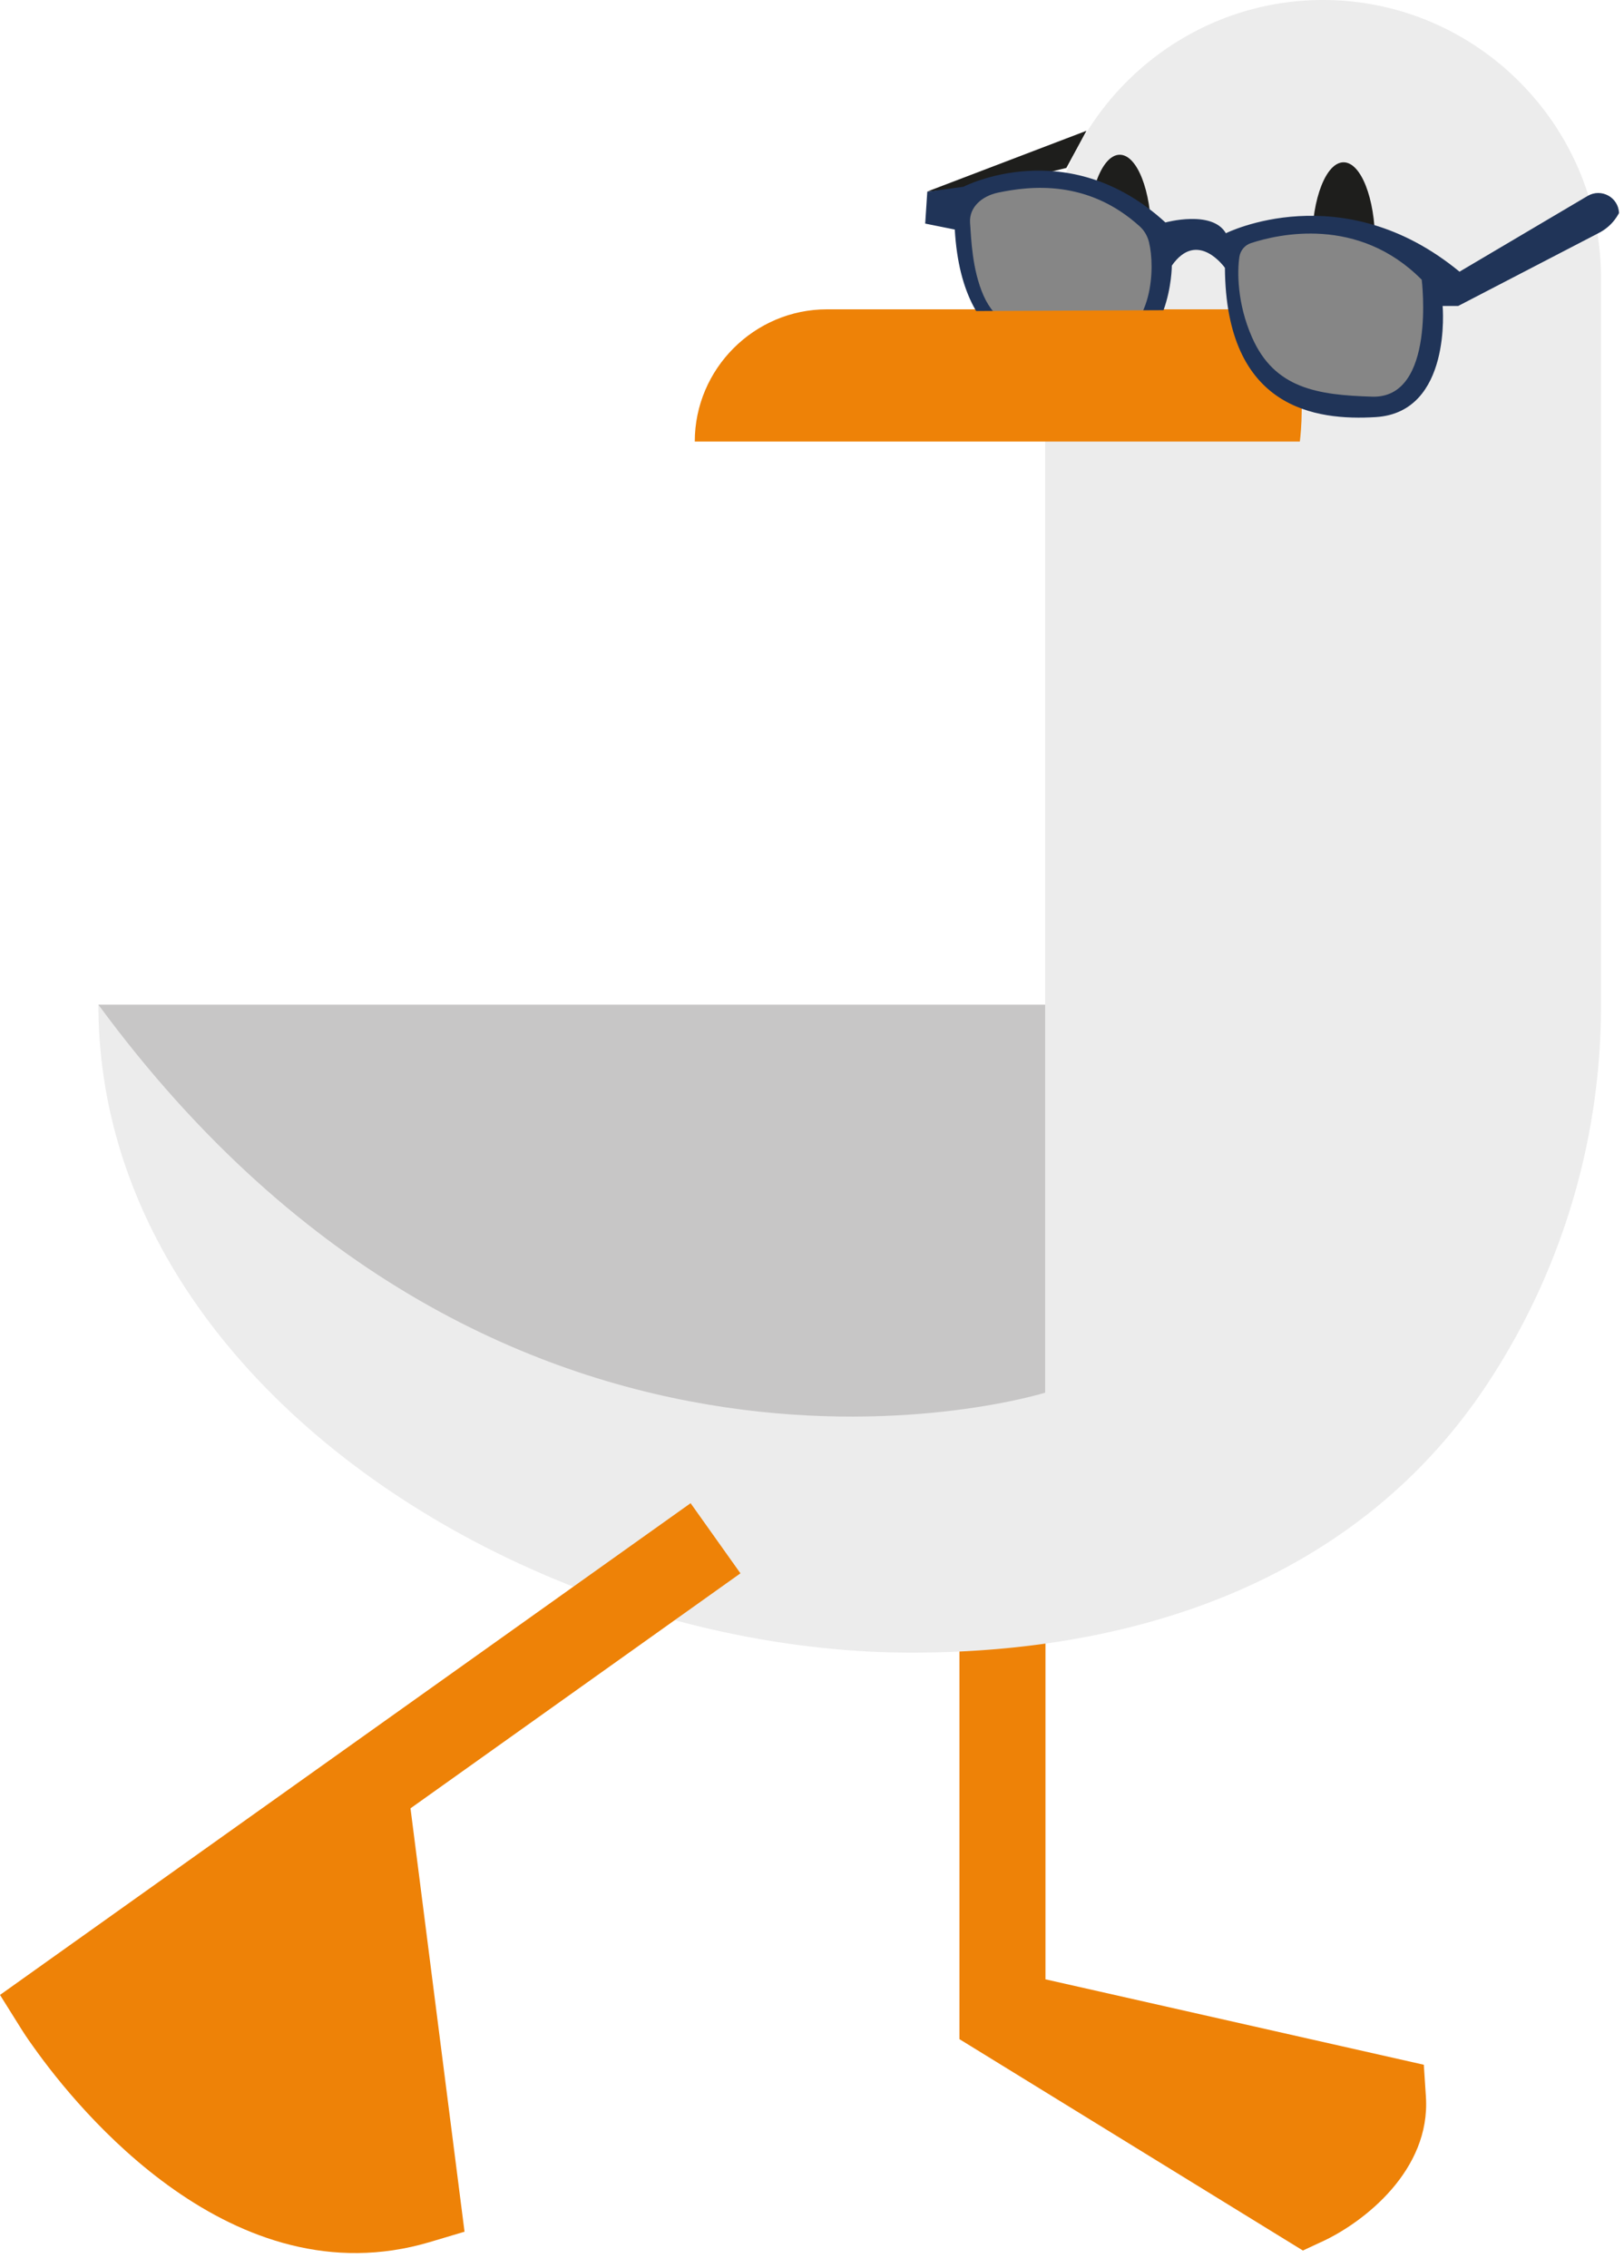<svg width="101" height="141" viewBox="0 0 101 141" fill="none" xmlns="http://www.w3.org/2000/svg"><path d="M88.68 130.35l-.13-1.99-23.53-5.31v-24.5h-5.35v28.22l21.36 13.14 1.31-.61c2.49-1.18 6.64-4.38 6.34-8.95z" fill="#EE8207"/><path d="M82.28 0C72.77 0 65 7.78 65 17.28v45.17H6.12c0 23.67 26.9 40.29 50.58 40.29 14.9 0 28.02-5.03 35.71-16.57a42.674 42.674 0 007.16-23.72V17.28C99.56 7.78 91.79 0 82.28 0z" fill="#ECECEC"/><path d="M81.6 15.09c0 2.76.88 5 1.96 5s1.96-2.24 1.96-5-.88-5-1.96-5-1.96 2.24-1.96 5zm-13.92-.47c0 2.76.88 5 1.96 5s1.96-2.24 1.96-5-.88-5-1.96-5-1.96 2.24-1.96 5z" fill="#1E1E1C"/><path d="M65 62.46v24.12S31.54 97.04 6.12 62.46H65z" fill="#C7C6C6"/><path d="M25.53 112.42l20.52-14.61-3.1-4.36L0 124.02l1.34 2.14c.06.1.32.51.77 1.13 2.73 3.84 12.36 15.72 24.6 12.1l2.18-.65-3.36-26.32zm17.68-84.97c0-4.52 3.7-8.22 8.22-8.22h25.99c4.52 0 3.42 8.22 3.42 8.22H43.21z" fill="#EE8207"/><path d="M66.32 10.44l1.25-2.31-9.91 3.78 3.91-.31 4.75-1.16z" fill="#1E1E1C"/><path d="M99.42 14.49l-8.73 4.53h-.97s.6 6.62-4.16 6.91c-3.74.23-9.32-.51-9.38-9.28 0 0-1.7-2.42-3.3-.14 0 0-.02 5.48-4.15 5.94-3.51.39-8.88-.02-9.35-8.18l-1.84-.37.13-1.98 2.25-.31s6.47-3.36 12.56 2.22c0 0 2.91-.8 3.76.67 0 0 7.22-3.63 14.53 2.39l7.97-4.71c.85-.5 1.92.09 1.95 1.07l-.14.23c-.28.43-.67.78-1.13 1.01z" fill="#203458"/><path d="M77.81 15.11c1.68-.55 6.66-1.71 10.61 2.28 0 0 .91 7.38-3.07 7.27-3.4-.1-6.08-.5-7.48-3.68-.95-2.14-.92-4.15-.79-5.01.06-.41.35-.74.73-.86zm-15.76-3.13c2.04-.43 5.61-.84 8.85 2.11.28.26.47.6.56.97.39 1.6.23 5.37-2.42 6.19-1.93.6-6.47.31-7.87-2.87-.71-1.61-.77-3.52-.84-4.54-.06-.97.75-1.65 1.72-1.86z" fill="#868686"/><path d="M58.69 27.28c-2.86-3.74-3.29-7.94 1.23-7.94l13.43-.06c4.52 0 1.79 8.08 1.79 8.08h-2.4l-14.05-.08z" fill="#EE8207"/></svg>